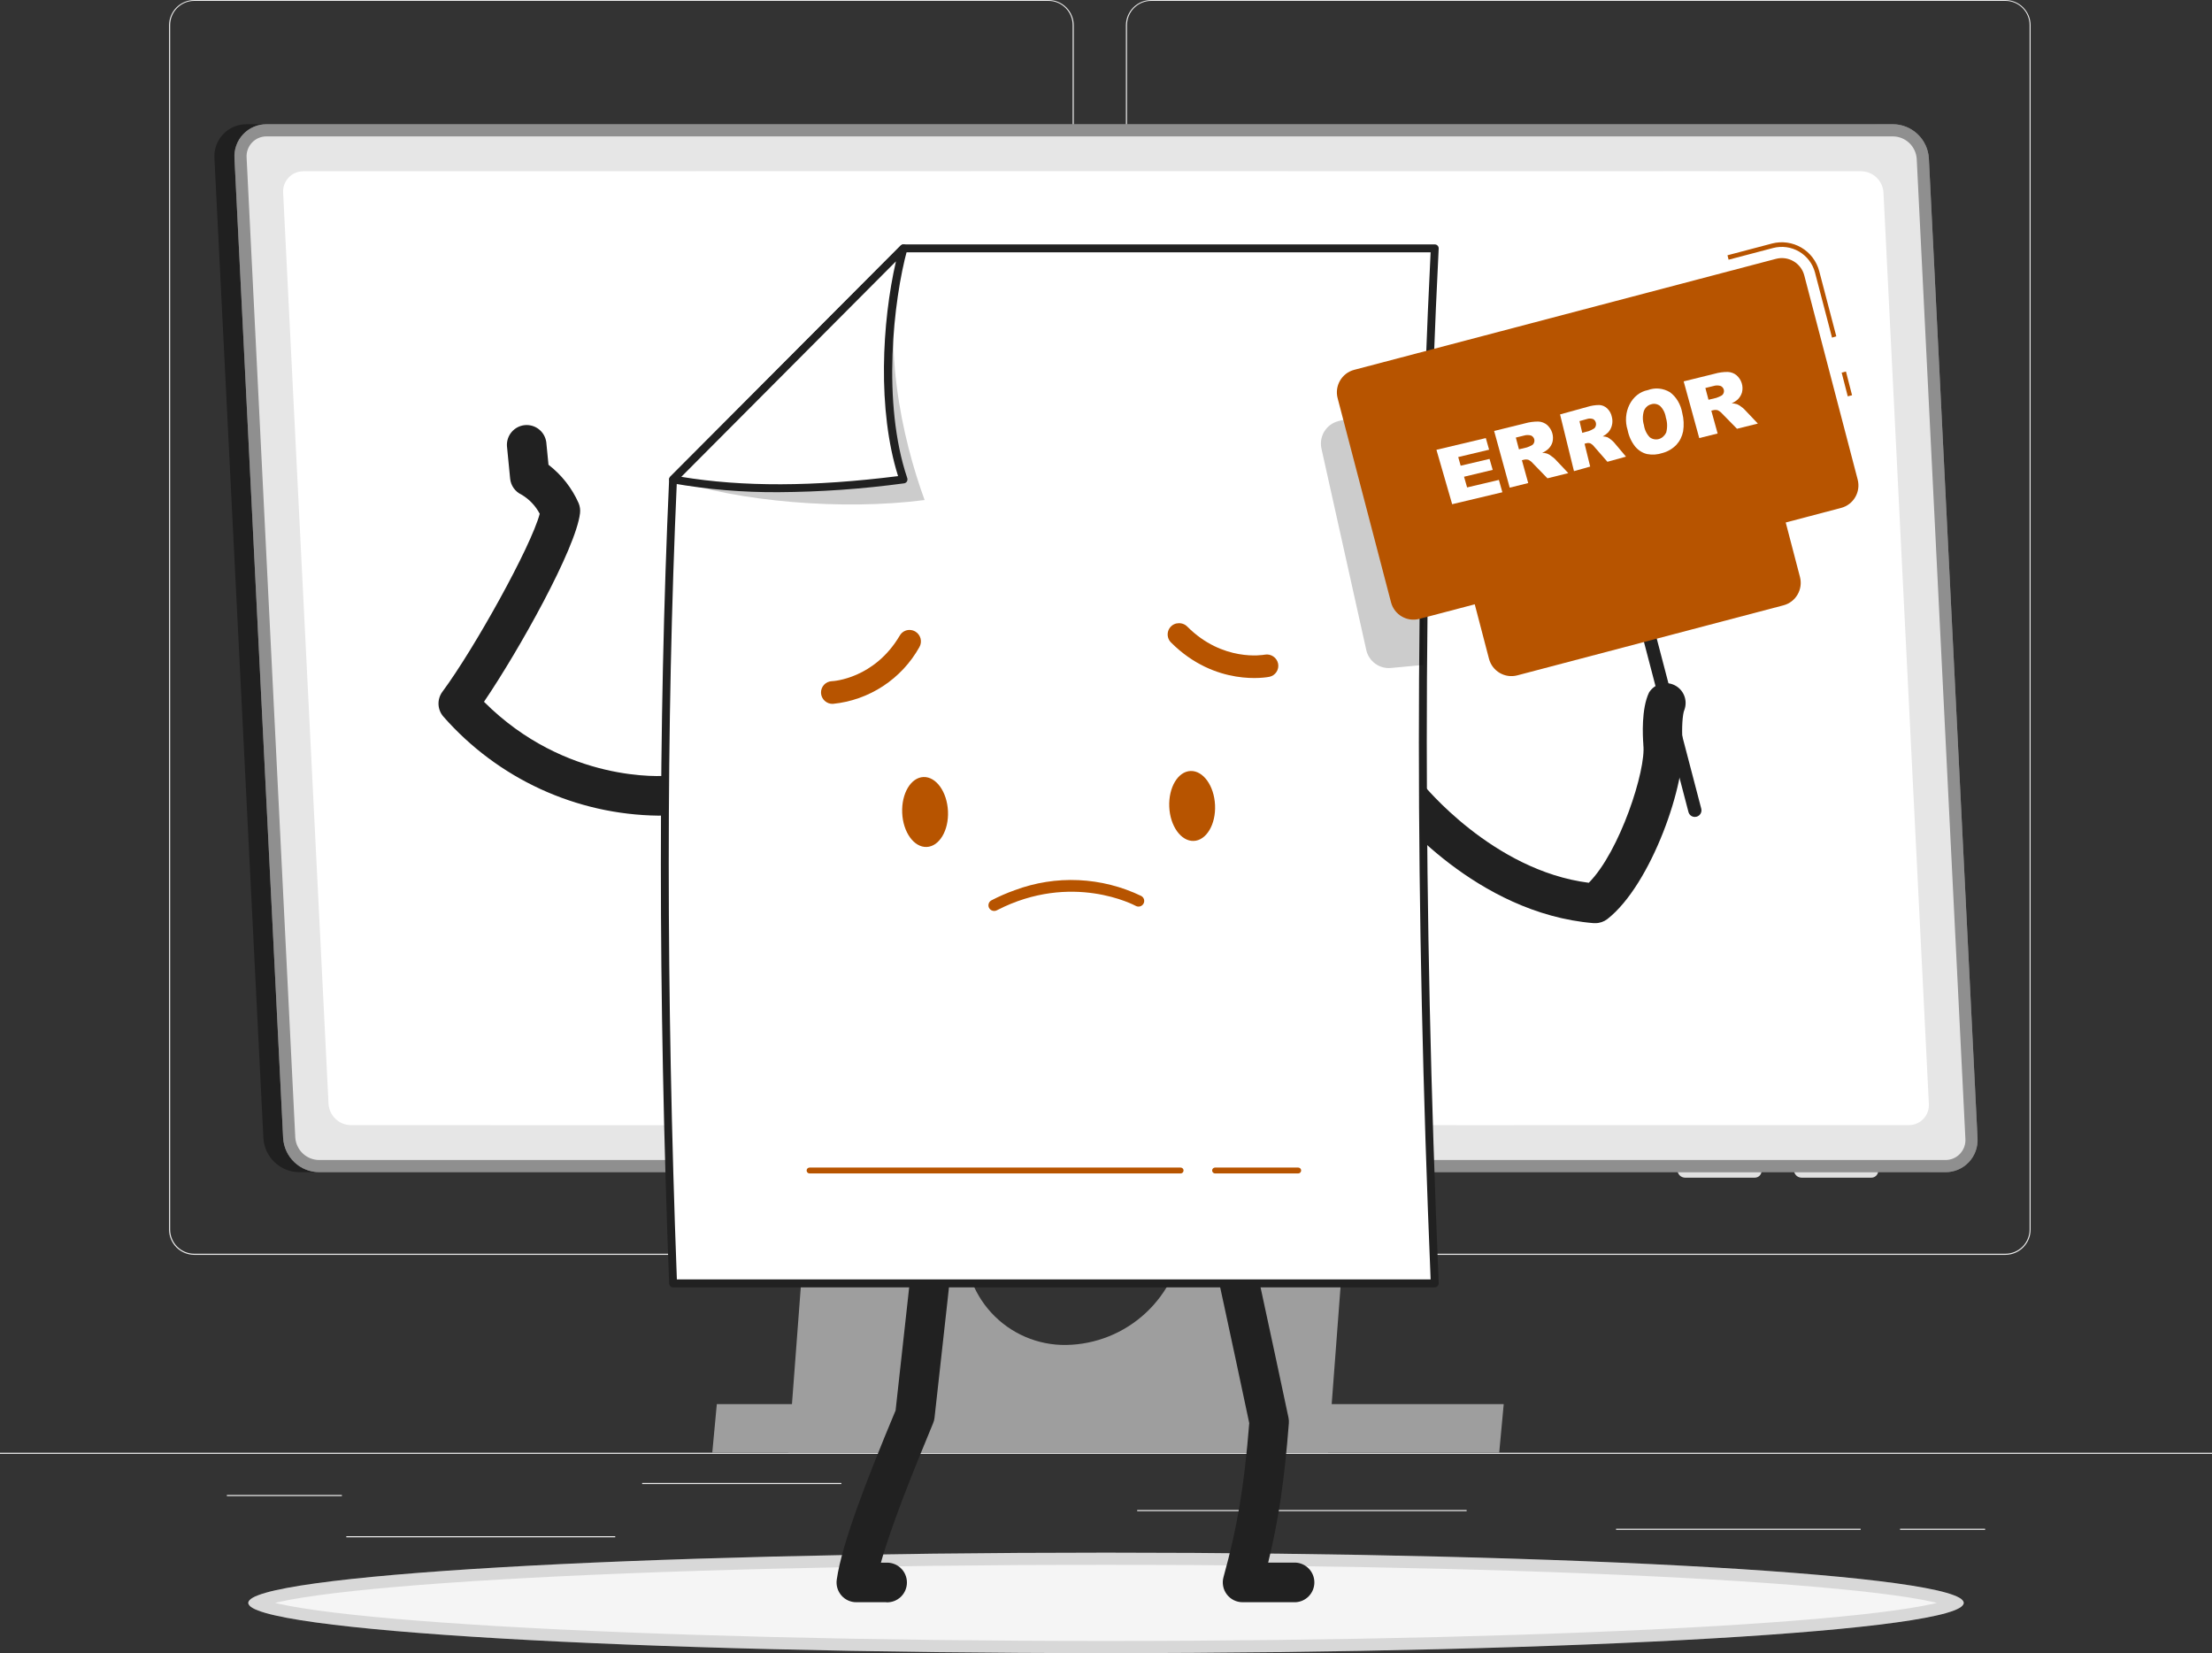 <svg width="182" height="136" viewBox="0 0 182 136" fill="none" xmlns="http://www.w3.org/2000/svg">
<rect x="0" y="0" width="182" height="136" fill="#333333" stroke="none"/>
<path d="M182 119.515H0V119.606H182V119.515Z" fill="#EBEBEB"/>
<path d="M86.268 103.234H15.983C15.433 103.233 14.905 103.013 14.516 102.622C14.127 102.231 13.908 101.702 13.908 101.15V2.066C13.913 1.517 14.134 0.992 14.522 0.605C14.911 0.218 15.436 0.001 15.983 0H86.268C86.819 0 87.348 0.22 87.738 0.611C88.127 1.001 88.347 1.532 88.347 2.084V101.15C88.347 101.702 88.127 102.232 87.738 102.623C87.348 103.014 86.819 103.234 86.268 103.234ZM15.983 0.073C15.457 0.074 14.952 0.284 14.58 0.658C14.208 1.032 13.999 1.538 13.999 2.066V101.15C13.999 101.677 14.208 102.184 14.58 102.558C14.952 102.931 15.457 103.142 15.983 103.143H86.268C86.795 103.142 87.3 102.931 87.672 102.558C88.045 102.184 88.254 101.678 88.255 101.15V2.066C88.254 1.538 88.045 1.031 87.672 0.658C87.3 0.284 86.795 0.074 86.268 0.073H15.983Z" fill="#EBEBEB"/>
<path d="M165.005 103.234H94.716C94.166 103.233 93.638 103.013 93.248 102.622C92.858 102.232 92.639 101.702 92.638 101.15V2.066C92.644 1.517 92.865 0.992 93.254 0.605C93.643 0.218 94.169 0.001 94.716 0H165.005C165.552 0.002 166.076 0.22 166.464 0.607C166.851 0.993 167.071 1.518 167.076 2.066V101.15C167.076 101.701 166.858 102.23 166.47 102.621C166.082 103.012 165.555 103.232 165.005 103.234ZM94.716 0.073C94.19 0.074 93.685 0.284 93.312 0.658C92.94 1.031 92.73 1.538 92.729 2.066V101.15C92.73 101.678 92.94 102.184 93.312 102.558C93.685 102.931 94.19 103.142 94.716 103.143H165.005C165.532 103.142 166.037 102.931 166.409 102.558C166.782 102.184 166.991 101.678 166.992 101.15V2.066C166.991 1.538 166.782 1.031 166.409 0.658C166.037 0.284 165.532 0.074 165.005 0.073H94.716Z" fill="#EBEBEB"/>
<path d="M28.13 122.99H18.666V123.081H28.13V122.99Z" fill="#EBEBEB"/>
<path d="M69.225 122.001H52.835V122.092H69.225V122.001Z" fill="#EBEBEB"/>
<path d="M50.621 126.381H28.494V126.473H50.621V126.381Z" fill="#EBEBEB"/>
<path d="M163.334 125.768H156.334V125.859H163.334V125.768Z" fill="#EBEBEB"/>
<path d="M153.091 125.768H132.965V125.859H153.091V125.768Z" fill="#EBEBEB"/>
<path d="M120.673 124.228H93.566V124.319H120.673V124.228Z" fill="#EBEBEB"/>
<path d="M69.462 58.567L64.858 119.529H109.266L113.87 58.567H69.462ZM97.385 101.642C97.17 104.076 96.063 106.343 94.279 108.006C92.495 109.669 90.16 110.61 87.724 110.648C86.571 110.666 85.427 110.44 84.367 109.984C83.306 109.529 82.354 108.855 81.571 108.005C80.788 107.156 80.193 106.15 79.824 105.055C79.454 103.959 79.32 102.797 79.428 101.646L81.048 80.218C81.263 77.785 82.369 75.518 84.152 73.855C85.936 72.192 88.27 71.251 90.705 71.212C91.859 71.194 93.004 71.419 94.065 71.875C95.126 72.33 96.08 73.005 96.863 73.855C97.647 74.704 98.243 75.71 98.612 76.807C98.982 77.903 99.117 79.066 99.008 80.218L97.385 101.642Z" fill="#9E9E9E"/>
<path d="M123.352 119.515H58.604L58.979 115.514H123.724L123.352 119.515Z" fill="#9E9E9E"/>
<path d="M148.228 96.886H153.972C154.049 96.886 154.125 96.87 154.196 96.84C154.266 96.809 154.33 96.765 154.383 96.709C154.436 96.653 154.477 96.586 154.503 96.514C154.529 96.441 154.541 96.364 154.536 96.287L154.514 95.878C154.505 95.718 154.436 95.568 154.32 95.457C154.205 95.347 154.051 95.285 153.892 95.283H148.148C148.071 95.283 147.995 95.298 147.924 95.328C147.853 95.358 147.789 95.402 147.736 95.458C147.683 95.513 147.642 95.579 147.615 95.652C147.588 95.724 147.576 95.801 147.58 95.878L147.602 96.287C147.611 96.448 147.681 96.599 147.797 96.71C147.913 96.821 148.067 96.884 148.228 96.886Z" fill="#E0E0E0"/>
<path d="M138.644 96.886H144.377C144.454 96.886 144.53 96.871 144.601 96.841C144.672 96.811 144.736 96.766 144.789 96.71C144.842 96.653 144.883 96.587 144.909 96.514C144.935 96.442 144.946 96.364 144.941 96.287L144.919 95.878C144.91 95.718 144.841 95.568 144.725 95.457C144.61 95.347 144.456 95.285 144.297 95.283H138.564C138.487 95.283 138.411 95.298 138.34 95.328C138.269 95.358 138.205 95.402 138.152 95.458C138.099 95.513 138.057 95.579 138.031 95.652C138.004 95.724 137.992 95.801 137.996 95.878L138.018 96.287C138.028 96.448 138.098 96.598 138.214 96.709C138.33 96.82 138.484 96.883 138.644 96.886Z" fill="#E0E0E0"/>
<path d="M158.424 96.433H24.606C23.854 96.425 23.133 96.132 22.589 95.611C22.044 95.091 21.717 94.383 21.672 93.63L17.643 13.021C17.62 12.659 17.673 12.297 17.796 11.956C17.92 11.615 18.112 11.304 18.361 11.041C18.61 10.778 18.911 10.57 19.244 10.429C19.577 10.288 19.935 10.217 20.297 10.221H154.114C154.866 10.228 155.587 10.521 156.131 11.041C156.676 11.561 157.004 12.268 157.048 13.021L161.077 93.63C161.1 93.992 161.048 94.355 160.924 94.695C160.801 95.036 160.608 95.348 160.359 95.611C160.11 95.874 159.81 96.083 159.477 96.224C159.144 96.366 158.785 96.437 158.424 96.433Z" fill="black" fill-opacity="0.38"/>
<path d="M160.062 96.433H26.248C25.493 96.428 24.769 96.136 24.221 95.615C23.673 95.095 23.342 94.385 23.296 93.63L19.292 13.021C19.27 12.66 19.321 12.298 19.445 11.958C19.568 11.617 19.759 11.306 20.008 11.044C20.256 10.781 20.555 10.572 20.887 10.431C21.22 10.289 21.577 10.218 21.938 10.221H155.752C156.506 10.225 157.231 10.517 157.779 11.037C158.327 11.557 158.658 12.266 158.704 13.021L162.708 93.63C162.73 93.991 162.679 94.353 162.555 94.694C162.432 95.034 162.241 95.345 161.993 95.608C161.744 95.871 161.445 96.08 161.113 96.222C160.781 96.364 160.423 96.436 160.062 96.433Z" fill="#E6E6E6"/>
<path d="M160.065 95.933H160.062L26.251 95.933C26.251 95.933 26.251 95.933 26.25 95.933C25.623 95.929 25.021 95.686 24.565 95.253C24.11 94.82 23.834 94.23 23.795 93.602C23.795 93.601 23.795 93.6 23.795 93.599L19.791 12.996L19.791 12.996L19.791 12.99C19.773 12.697 19.815 12.403 19.915 12.128C20.015 11.852 20.17 11.6 20.371 11.387C20.572 11.174 20.815 11.005 21.084 10.891C21.352 10.776 21.642 10.719 21.934 10.721L21.934 10.721H21.938H155.751C156.377 10.725 156.979 10.967 157.435 11.399C157.89 11.831 158.166 12.421 158.205 13.049C158.205 13.05 158.205 13.05 158.205 13.052L162.209 93.654L162.209 93.661C162.227 93.954 162.185 94.248 162.085 94.524C161.985 94.8 161.83 95.052 161.629 95.265C161.428 95.478 161.185 95.647 160.916 95.762C160.647 95.877 160.358 95.935 160.065 95.933Z" stroke="black" stroke-opacity="0.38"/>
<path d="M27.031 90.808L23.296 15.846C23.283 15.62 23.316 15.393 23.393 15.179C23.471 14.966 23.592 14.771 23.748 14.606C23.904 14.442 24.092 14.311 24.3 14.222C24.509 14.133 24.733 14.089 24.96 14.091H153.131C153.603 14.094 154.055 14.278 154.396 14.604C154.738 14.93 154.943 15.374 154.969 15.846L158.704 90.808C158.718 91.034 158.685 91.261 158.608 91.475C158.531 91.688 158.411 91.883 158.255 92.048C158.099 92.213 157.911 92.343 157.703 92.432C157.495 92.521 157.271 92.566 157.044 92.564H28.869C28.398 92.559 27.946 92.375 27.605 92.049C27.264 91.723 27.058 91.28 27.031 90.808Z" fill="white"/>
<path d="M31.18 17.924C31.193 18.123 31.165 18.323 31.098 18.512C31.03 18.7 30.925 18.872 30.789 19.018C30.652 19.164 30.487 19.28 30.304 19.359C30.121 19.438 29.924 19.479 29.724 19.479C29.307 19.474 28.907 19.311 28.606 19.022C28.304 18.734 28.122 18.341 28.097 17.924C28.085 17.724 28.113 17.524 28.181 17.337C28.248 17.149 28.354 16.977 28.49 16.832C28.627 16.686 28.791 16.57 28.974 16.491C29.157 16.412 29.354 16.372 29.553 16.372C29.97 16.375 30.37 16.537 30.672 16.825C30.975 17.113 31.156 17.506 31.18 17.924Z" fill="white"/>
<path d="M38.194 17.924C38.207 18.123 38.179 18.323 38.112 18.512C38.045 18.7 37.94 18.872 37.803 19.018C37.666 19.164 37.502 19.28 37.318 19.359C37.135 19.438 36.938 19.479 36.738 19.479C36.321 19.474 35.922 19.311 35.62 19.022C35.318 18.734 35.136 18.341 35.111 17.924C35.099 17.724 35.127 17.524 35.195 17.337C35.263 17.149 35.368 16.977 35.504 16.832C35.641 16.686 35.806 16.57 35.988 16.491C36.171 16.412 36.368 16.372 36.567 16.372C36.984 16.375 37.385 16.537 37.687 16.825C37.989 17.113 38.17 17.506 38.194 17.924Z" fill="white"/>
<path d="M45.212 17.924C45.225 18.123 45.197 18.323 45.13 18.512C45.063 18.7 44.957 18.872 44.821 19.018C44.684 19.164 44.52 19.28 44.336 19.359C44.153 19.438 43.956 19.479 43.756 19.479C43.34 19.475 42.94 19.312 42.638 19.023C42.337 18.734 42.156 18.341 42.133 17.924C42.12 17.724 42.149 17.524 42.217 17.337C42.284 17.149 42.389 16.977 42.526 16.832C42.662 16.686 42.827 16.57 43.01 16.491C43.193 16.412 43.39 16.372 43.589 16.372C44.005 16.377 44.404 16.54 44.705 16.828C45.006 17.115 45.188 17.507 45.212 17.924Z" fill="white"/>
<g opacity="0.6">
<path opacity="0.6" d="M40.36 92.564H58.833L75.723 14.091H57.25L40.36 92.564Z" fill="white"/>
<path opacity="0.6" d="M119.858 92.564H124.535L141.425 14.091H136.747L119.858 92.564Z" fill="white"/>
<path opacity="0.6" d="M62.939 92.564H89.147L106.037 14.091H79.829L62.939 92.564Z" fill="white"/>
</g>
<path d="M91 136C129.978 136 161.576 134.15 161.576 131.868C161.576 129.586 129.978 127.735 91 127.735C52.022 127.735 20.424 129.586 20.424 131.868C20.424 134.15 52.022 136 91 136Z" fill="#F5F5F5"/>
<path d="M160.943 131.868C160.753 131.974 160.446 132.093 160.005 132.22C159.099 132.479 157.74 132.735 155.961 132.981C152.409 133.473 147.257 133.917 140.876 134.291C128.116 135.038 110.483 135.5 91 135.5C71.518 135.5 53.884 135.038 41.124 134.291C34.743 133.917 29.591 133.473 26.039 132.981C24.26 132.735 22.901 132.479 21.995 132.22C21.554 132.093 21.247 131.974 21.057 131.868C21.247 131.762 21.554 131.642 21.995 131.516C22.901 131.257 24.26 131.001 26.039 130.755C29.591 130.263 34.743 129.819 41.124 129.445C53.884 128.698 71.518 128.235 91 128.235C110.483 128.235 128.116 128.698 140.876 129.445C147.257 129.819 152.409 130.263 155.961 130.755C157.74 131.001 159.099 131.257 160.005 131.516C160.446 131.642 160.753 131.762 160.943 131.868Z" stroke="black" stroke-opacity="0.12"/>
<path d="M131.258 75.947H131.127C121.43 75.151 114.747 66.821 114.478 66.485C114.23 66.145 114.123 65.721 114.179 65.303C114.235 64.885 114.451 64.505 114.781 64.243C115.11 63.981 115.528 63.858 115.947 63.898C116.365 63.938 116.752 64.139 117.026 64.459C117.102 64.558 122.814 71.618 130.723 72.625C133.271 70.07 135.455 63.324 135.211 61.283C135.211 61.261 135.211 61.243 135.211 61.225C135.161 60.568 135.037 58.305 135.681 56.972C135.893 56.63 136.225 56.378 136.611 56.266C136.997 56.154 137.411 56.189 137.773 56.365C138.135 56.541 138.419 56.846 138.57 57.219C138.722 57.593 138.73 58.009 138.593 58.389C138.433 58.724 138.356 59.933 138.433 60.944C138.797 64.302 135.885 72.779 132.245 75.615C131.961 75.831 131.615 75.948 131.258 75.947Z" fill="#212121"/>
<path d="M54.17 67.102C50.821 67.061 47.517 66.317 44.472 64.916C41.428 63.515 38.71 61.489 36.495 58.969C36.244 58.689 36.098 58.332 36.081 57.956C36.064 57.581 36.176 57.212 36.4 56.91C39.028 53.365 43.68 44.995 44.408 42.268C44.062 41.611 43.541 41.063 42.901 40.688C42.645 40.568 42.425 40.384 42.262 40.153C42.099 39.921 42 39.652 41.973 39.37L41.711 36.698C41.685 36.277 41.824 35.862 42.096 35.541C42.37 35.22 42.756 35.017 43.175 34.975C43.593 34.934 44.012 35.057 44.342 35.318C44.673 35.579 44.889 35.959 44.947 36.377L45.129 38.235C46.205 39.063 47.057 40.149 47.608 41.392C47.717 41.653 47.757 41.937 47.724 42.217C47.389 45.112 42.704 53.497 39.822 57.735C46.552 64.463 54.596 63.85 54.949 63.817C55.373 63.787 55.792 63.925 56.116 64.202C56.44 64.478 56.643 64.87 56.682 65.295C56.721 65.719 56.593 66.142 56.325 66.473C56.057 66.804 55.67 67.017 55.248 67.066C55.153 67.073 54.778 67.102 54.17 67.102Z" fill="#212121"/>
<path d="M106.605 131.813H102.237C101.986 131.813 101.739 131.755 101.514 131.644C101.289 131.532 101.094 131.37 100.942 131.17C100.79 130.97 100.686 130.738 100.639 130.491C100.591 130.244 100.601 129.989 100.668 129.747C101.807 125.644 102.368 122.304 102.786 117.076C101.243 109.776 99.791 103.128 99.776 103.062C99.697 102.645 99.784 102.213 100.017 101.859C100.251 101.504 100.613 101.255 101.027 101.164C101.441 101.074 101.874 101.148 102.233 101.373C102.593 101.597 102.852 101.953 102.954 102.365C102.954 102.431 104.453 109.25 106.015 116.631C106.048 116.784 106.058 116.942 106.044 117.098C105.68 121.793 105.203 125.038 104.344 128.553H106.594C107.012 128.573 107.406 128.754 107.694 129.057C107.983 129.361 108.144 129.764 108.144 130.183C108.144 130.603 107.983 131.006 107.694 131.309C107.406 131.613 107.012 131.793 106.594 131.813H106.605Z" fill="#212121"/>
<path d="M72.916 131.813H70.456C70.223 131.814 69.993 131.764 69.781 131.668C69.57 131.572 69.381 131.431 69.228 131.255C69.076 131.079 68.963 130.872 68.897 130.648C68.831 130.425 68.814 130.189 68.847 129.959C69.266 126.965 71.395 121.515 73.688 116.036C74.5 108.808 75.162 102.602 75.17 102.529C75.188 102.312 75.249 102.1 75.35 101.907C75.451 101.713 75.59 101.542 75.758 101.404C75.926 101.265 76.12 101.162 76.329 101.1C76.538 101.038 76.757 101.018 76.973 101.043C77.189 101.067 77.399 101.135 77.588 101.242C77.778 101.349 77.945 101.493 78.078 101.666C78.211 101.838 78.308 102.036 78.364 102.247C78.42 102.458 78.433 102.678 78.402 102.894C78.402 102.956 77.718 109.304 76.891 116.638C76.874 116.792 76.835 116.942 76.775 117.084C75.162 120.964 73.32 125.534 72.48 128.56H72.916C73.136 128.55 73.356 128.584 73.562 128.662C73.769 128.739 73.957 128.857 74.116 129.01C74.276 129.162 74.403 129.345 74.489 129.548C74.576 129.751 74.62 129.97 74.62 130.19C74.62 130.411 74.576 130.63 74.489 130.833C74.403 131.036 74.276 131.219 74.116 131.371C73.957 131.523 73.769 131.642 73.562 131.719C73.356 131.796 73.136 131.831 72.916 131.82V131.813Z" fill="#212121"/>
<path d="M74.332 20.442L55.383 39.45C54.429 60.517 54.505 82.645 55.383 105.588H118.049C116.808 75.984 116.691 47.485 118.049 20.442H74.332Z" fill="white"/>
<path d="M118.049 105.91H55.383C55.298 105.91 55.217 105.877 55.156 105.819C55.095 105.76 55.059 105.68 55.055 105.596C54.149 81.769 54.149 59.502 55.055 39.425C55.06 39.343 55.095 39.266 55.153 39.209L74.103 20.201C74.133 20.171 74.169 20.147 74.208 20.131C74.248 20.115 74.29 20.106 74.332 20.107H118.049C118.093 20.107 118.137 20.116 118.178 20.133C118.218 20.151 118.255 20.177 118.285 20.209C118.316 20.241 118.339 20.279 118.354 20.32C118.369 20.361 118.376 20.406 118.373 20.45C117.066 46.492 117.066 74.334 118.373 105.566C118.374 105.61 118.367 105.654 118.351 105.694C118.336 105.735 118.312 105.772 118.282 105.804C118.253 105.837 118.217 105.863 118.177 105.882C118.136 105.9 118.093 105.909 118.049 105.91ZM55.692 105.256H117.71C116.422 74.279 116.418 46.634 117.71 20.76H74.467L55.692 39.581C54.8 59.527 54.8 81.62 55.692 105.256Z" fill="#212121"/>
<path d="M106.812 96.539H99.976C99.912 96.539 99.85 96.513 99.804 96.467C99.758 96.422 99.732 96.359 99.732 96.294C99.732 96.263 99.739 96.231 99.751 96.201C99.763 96.172 99.781 96.145 99.804 96.123C99.827 96.1 99.854 96.083 99.883 96.071C99.913 96.059 99.945 96.053 99.976 96.054H106.812C106.844 96.053 106.876 96.059 106.905 96.071C106.935 96.083 106.962 96.1 106.984 96.123C107.007 96.145 107.025 96.172 107.037 96.201C107.05 96.231 107.056 96.263 107.056 96.294C107.056 96.327 107.05 96.358 107.038 96.388C107.025 96.418 107.007 96.445 106.985 96.467C106.962 96.49 106.935 96.508 106.906 96.52C106.876 96.533 106.844 96.539 106.812 96.539Z" fill="#B75400"/>
<path d="M97.144 96.539H66.612C66.547 96.539 66.485 96.513 66.44 96.467C66.394 96.422 66.368 96.359 66.368 96.294C66.368 96.263 66.374 96.231 66.387 96.201C66.399 96.172 66.417 96.145 66.44 96.123C66.463 96.1 66.489 96.083 66.519 96.071C66.549 96.059 66.58 96.053 66.612 96.054H97.137C97.169 96.053 97.201 96.059 97.23 96.071C97.26 96.083 97.287 96.1 97.309 96.123C97.332 96.145 97.35 96.172 97.362 96.201C97.375 96.231 97.381 96.263 97.381 96.294C97.381 96.358 97.356 96.419 97.312 96.465C97.268 96.511 97.208 96.537 97.144 96.539Z" fill="#B75400"/>
<path d="M77.998 66.736C77.925 65.145 77.026 63.889 75.985 63.925C74.944 63.962 74.165 65.28 74.231 66.871C74.296 68.463 75.202 69.719 76.243 69.679C77.284 69.638 78.071 68.324 77.998 66.736Z" fill="#B75400"/>
<path d="M99.972 66.236C99.9 64.648 99.001 63.393 97.96 63.429C96.919 63.466 96.14 64.783 96.205 66.375C96.271 67.967 97.181 69.222 98.218 69.182C99.255 69.142 100.045 67.828 99.972 66.236Z" fill="#B75400"/>
<path d="M83.483 73.238C85.163 72.609 86.951 72.326 88.742 72.408C90.533 72.49 92.289 72.933 93.905 73.712C93.958 73.742 94.005 73.782 94.043 73.83C94.082 73.878 94.11 73.933 94.126 73.993C94.143 74.052 94.147 74.113 94.14 74.174C94.133 74.235 94.113 74.294 94.083 74.347C94.021 74.455 93.92 74.534 93.801 74.567C93.682 74.6 93.555 74.586 93.446 74.526C93.391 74.497 88.204 71.694 82.013 74.891C81.902 74.947 81.775 74.958 81.656 74.921C81.538 74.885 81.439 74.803 81.379 74.694C81.351 74.64 81.334 74.581 81.329 74.519C81.323 74.458 81.33 74.397 81.349 74.338C81.368 74.28 81.397 74.226 81.437 74.179C81.477 74.132 81.525 74.094 81.58 74.066C82.195 73.747 82.831 73.47 83.483 73.238Z" fill="#B75400"/>
<path d="M74.853 51.824C75.014 51.829 75.172 51.874 75.311 51.956C75.524 52.082 75.679 52.287 75.742 52.527C75.804 52.767 75.77 53.022 75.646 53.237C74.922 54.532 73.897 55.632 72.658 56.445C71.419 57.258 70.003 57.759 68.53 57.906C68.283 57.916 68.041 57.827 67.858 57.66C67.674 57.493 67.564 57.26 67.551 57.011C67.546 56.889 67.564 56.767 67.606 56.652C67.648 56.537 67.712 56.431 67.794 56.341C67.877 56.251 67.976 56.178 68.087 56.126C68.198 56.075 68.317 56.046 68.439 56.04C68.581 56.04 71.941 55.829 74.03 52.291C74.112 52.146 74.232 52.026 74.377 51.943C74.522 51.861 74.686 51.82 74.853 51.824Z" fill="#B75400"/>
<path d="M96.842 51.288C96.994 51.258 97.151 51.266 97.299 51.312C97.447 51.358 97.582 51.44 97.69 51.551C100.602 54.471 103.929 53.883 104.068 53.858C104.308 53.814 104.557 53.866 104.76 54.002C104.964 54.138 105.107 54.348 105.16 54.588C105.184 54.708 105.184 54.831 105.161 54.951C105.138 55.071 105.091 55.185 105.023 55.287C104.955 55.389 104.868 55.476 104.767 55.544C104.665 55.612 104.551 55.659 104.432 55.683C104.25 55.716 100.013 56.526 96.347 52.854C96.227 52.735 96.142 52.586 96.101 52.422C96.06 52.258 96.064 52.086 96.113 51.925C96.162 51.763 96.254 51.618 96.38 51.505C96.505 51.392 96.659 51.316 96.824 51.284L96.842 51.288Z" fill="#B75400"/>
<path opacity="0.2" d="M117.106 54.705L114.445 54.953C113.985 54.997 113.525 54.87 113.151 54.597C112.777 54.324 112.515 53.924 112.414 53.471L108.727 36.906C108.62 36.425 108.704 35.921 108.96 35.501C109.216 35.08 109.624 34.775 110.099 34.65L117.23 32.774L117.106 54.705Z" fill="black"/>
<path opacity="0.2" d="M76.076 41.137C74.223 36.066 72.37 27.951 74.325 20.435L55.375 39.443C60.737 41.25 69.276 42.02 76.076 41.137Z" fill="black"/>
<path d="M74.332 39.443C72.254 33.288 73.102 24.921 74.332 20.435L55.383 39.443C61.119 40.49 67.529 40.323 74.332 39.443Z" fill="white"/>
<path d="M64.064 40.491C61.136 40.512 58.212 40.268 55.328 39.761C55.269 39.751 55.215 39.725 55.17 39.686C55.125 39.647 55.092 39.596 55.074 39.54C55.056 39.483 55.055 39.422 55.069 39.364C55.084 39.307 55.114 39.254 55.157 39.213L74.107 20.205C74.157 20.154 74.223 20.12 74.295 20.111C74.366 20.101 74.439 20.116 74.501 20.152C74.563 20.189 74.612 20.245 74.638 20.312C74.665 20.379 74.669 20.453 74.649 20.523C73.506 24.699 72.556 33.153 74.649 39.337C74.663 39.383 74.668 39.431 74.662 39.479C74.657 39.527 74.641 39.573 74.616 39.614C74.591 39.656 74.557 39.69 74.517 39.716C74.477 39.742 74.431 39.758 74.383 39.764C70.963 40.227 67.516 40.47 64.064 40.491ZM56.056 39.228C61.094 40.063 66.943 40.045 73.892 39.169C72.177 33.715 72.567 26.499 73.717 21.501L56.056 39.228Z" fill="#212121"/>
<path d="M139.448 67.208C139.329 67.208 139.212 67.168 139.117 67.095C139.023 67.022 138.955 66.919 138.924 66.803L132.248 41.294C132.212 41.154 132.232 41.005 132.305 40.88C132.377 40.755 132.497 40.664 132.636 40.627C132.776 40.591 132.924 40.611 133.048 40.684C133.173 40.757 133.264 40.876 133.3 41.016L139.976 66.525C139.994 66.595 139.998 66.667 139.989 66.738C139.979 66.809 139.955 66.877 139.919 66.939C139.883 67 139.835 67.054 139.778 67.097C139.721 67.141 139.656 67.172 139.587 67.19C139.542 67.203 139.495 67.209 139.448 67.208Z" fill="#212121"/>
<path d="M151.882 30.564L151.529 30.656L152.031 32.607L152.384 32.515L151.882 30.564Z" fill="#B75400"/>
<path d="M150.736 27.776L149.335 22.421C149.144 21.696 148.674 21.076 148.029 20.698C147.383 20.32 146.615 20.213 145.891 20.402L142.226 21.366L142.135 21.001L145.8 20.034C146.616 19.821 147.483 19.942 148.211 20.368C148.939 20.795 149.468 21.494 149.684 22.311L151.089 27.67L150.736 27.776Z" fill="#B75400"/>
<path d="M146.125 21.295L111.42 30.426C110.401 30.694 109.792 31.739 110.059 32.761L114.451 49.551C114.719 50.573 115.761 51.184 116.78 50.916L151.485 41.785C152.504 41.517 153.114 40.471 152.846 39.449L148.454 22.66C148.187 21.638 147.144 21.027 146.125 21.295Z" fill="#B75400"/>
<path d="M144.397 40.853L122.501 46.614C121.482 46.882 120.872 47.928 121.14 48.95L122.512 54.196C122.78 55.218 123.822 55.829 124.841 55.561L146.737 49.8C147.756 49.532 148.366 48.487 148.098 47.465L146.726 42.218C146.458 41.196 145.416 40.585 144.397 40.853Z" fill="#B75400"/>
<path d="M118.188 37.005L122.251 36.04L122.522 36.996L119.98 37.601L120.182 38.313L122.557 37.754L122.818 38.656L120.459 39.22L120.711 40.1L123.327 39.482L123.613 40.497L119.482 41.48L118.188 37.005Z" fill="white"/>
<path d="M124.216 40.12L122.935 35.455L125.467 34.83C125.826 34.728 126.2 34.678 126.575 34.68C126.84 34.693 127.092 34.791 127.292 34.957C127.489 35.135 127.634 35.358 127.712 35.605C127.79 35.852 127.798 36.114 127.737 36.365C127.674 36.584 127.551 36.783 127.381 36.943C127.235 37.072 127.068 37.178 126.886 37.257C127.024 37.251 127.161 37.271 127.29 37.316C127.419 37.362 127.537 37.431 127.638 37.52C127.743 37.59 127.842 37.669 127.935 37.755L129.037 38.923L127.321 39.35L126.129 38.121C126.029 38 125.903 37.901 125.759 37.83C125.627 37.79 125.485 37.79 125.353 37.83L125.22 37.862L125.739 39.74L124.216 40.12ZM124.977 36.966L125.62 36.811C125.754 36.767 125.883 36.712 126.006 36.647C126.099 36.606 126.172 36.532 126.209 36.44C126.259 36.331 126.265 36.208 126.223 36.096C126.182 35.983 126.097 35.89 125.986 35.835C125.791 35.776 125.582 35.776 125.388 35.835L124.72 35.999L124.977 36.966Z" fill="white"/>
<path d="M129.504 38.76L128.359 34.094L130.614 33.47C130.934 33.371 131.266 33.32 131.6 33.32C131.834 33.334 132.058 33.431 132.234 33.597C132.43 33.78 132.566 34.025 132.621 34.296C132.683 34.53 132.683 34.776 132.621 35.01C132.564 35.226 132.456 35.422 132.309 35.582C132.177 35.711 132.029 35.819 131.868 35.902C132.002 35.903 132.134 35.927 132.26 35.972C132.359 36.024 132.452 36.087 132.538 36.16C132.63 36.23 132.717 36.309 132.797 36.394L133.784 37.568L132.256 37.99L131.186 36.765C131.096 36.643 130.982 36.544 130.851 36.474C130.735 36.434 130.611 36.434 130.495 36.474L130.376 36.507L130.838 38.385L129.504 38.76ZM130.186 35.611L130.759 35.451C130.876 35.406 130.989 35.351 131.098 35.287C131.14 35.267 131.178 35.239 131.21 35.203C131.242 35.168 131.266 35.126 131.283 35.08C131.327 34.972 131.331 34.85 131.294 34.739C131.257 34.627 131.183 34.535 131.085 34.479C130.911 34.416 130.722 34.416 130.548 34.479L129.958 34.644L130.186 35.611Z" fill="white"/>
<path d="M133.915 35.367C133.806 35.027 133.764 34.663 133.792 34.302C133.82 33.941 133.916 33.592 134.075 33.279C134.234 32.966 134.45 32.698 134.71 32.493C134.969 32.289 135.265 32.153 135.575 32.095C135.874 31.983 136.19 31.94 136.503 31.969C136.817 31.999 137.122 32.1 137.402 32.267C137.661 32.458 137.885 32.708 138.058 33.001C138.232 33.294 138.353 33.625 138.413 33.973C138.54 34.465 138.564 34.984 138.484 35.488C138.4 35.909 138.21 36.292 137.936 36.588C137.613 36.922 137.221 37.154 136.797 37.265C136.382 37.406 135.945 37.437 135.518 37.355C135.146 37.268 134.806 37.054 134.541 36.74C134.231 36.353 134.015 35.88 133.915 35.367ZM135.26 34.973C135.317 35.365 135.49 35.721 135.75 35.982C135.86 36.062 135.982 36.114 136.11 36.137C136.238 36.16 136.368 36.153 136.494 36.117C136.619 36.08 136.737 36.014 136.839 35.923C136.942 35.833 137.027 35.719 137.091 35.589C137.201 35.184 137.192 34.749 137.064 34.352C137.009 33.976 136.838 33.636 136.583 33.393C136.474 33.309 136.351 33.255 136.223 33.233C136.094 33.211 135.962 33.222 135.838 33.267C135.713 33.298 135.596 33.363 135.496 33.455C135.396 33.546 135.315 33.663 135.26 33.797C135.142 34.177 135.142 34.592 135.26 34.973Z" fill="white"/>
<path d="M139.811 36.04L138.53 31.375L141.062 30.751C141.421 30.646 141.795 30.596 142.17 30.6C142.435 30.613 142.688 30.71 142.887 30.878C143.085 31.055 143.23 31.278 143.307 31.526C143.385 31.773 143.391 32.036 143.327 32.287C143.263 32.504 143.142 32.703 142.976 32.865C142.83 32.995 142.663 33.101 142.481 33.179C142.633 33.184 142.783 33.21 142.927 33.255C143.036 33.304 143.139 33.365 143.233 33.438C143.338 33.508 143.436 33.589 143.525 33.677L144.633 34.847L142.917 35.274L141.715 34.048C141.612 33.926 141.484 33.826 141.339 33.752C141.209 33.715 141.069 33.715 140.939 33.752L140.805 33.785L141.324 35.664L139.811 36.04ZM140.573 32.888L141.215 32.733C141.348 32.687 141.477 32.632 141.601 32.569C141.693 32.526 141.766 32.452 141.804 32.362C141.855 32.253 141.86 32.13 141.819 32.017C141.777 31.905 141.693 31.811 141.581 31.756C141.387 31.695 141.177 31.695 140.983 31.756L140.315 31.92L140.573 32.888Z" fill="white"/>
</svg>
